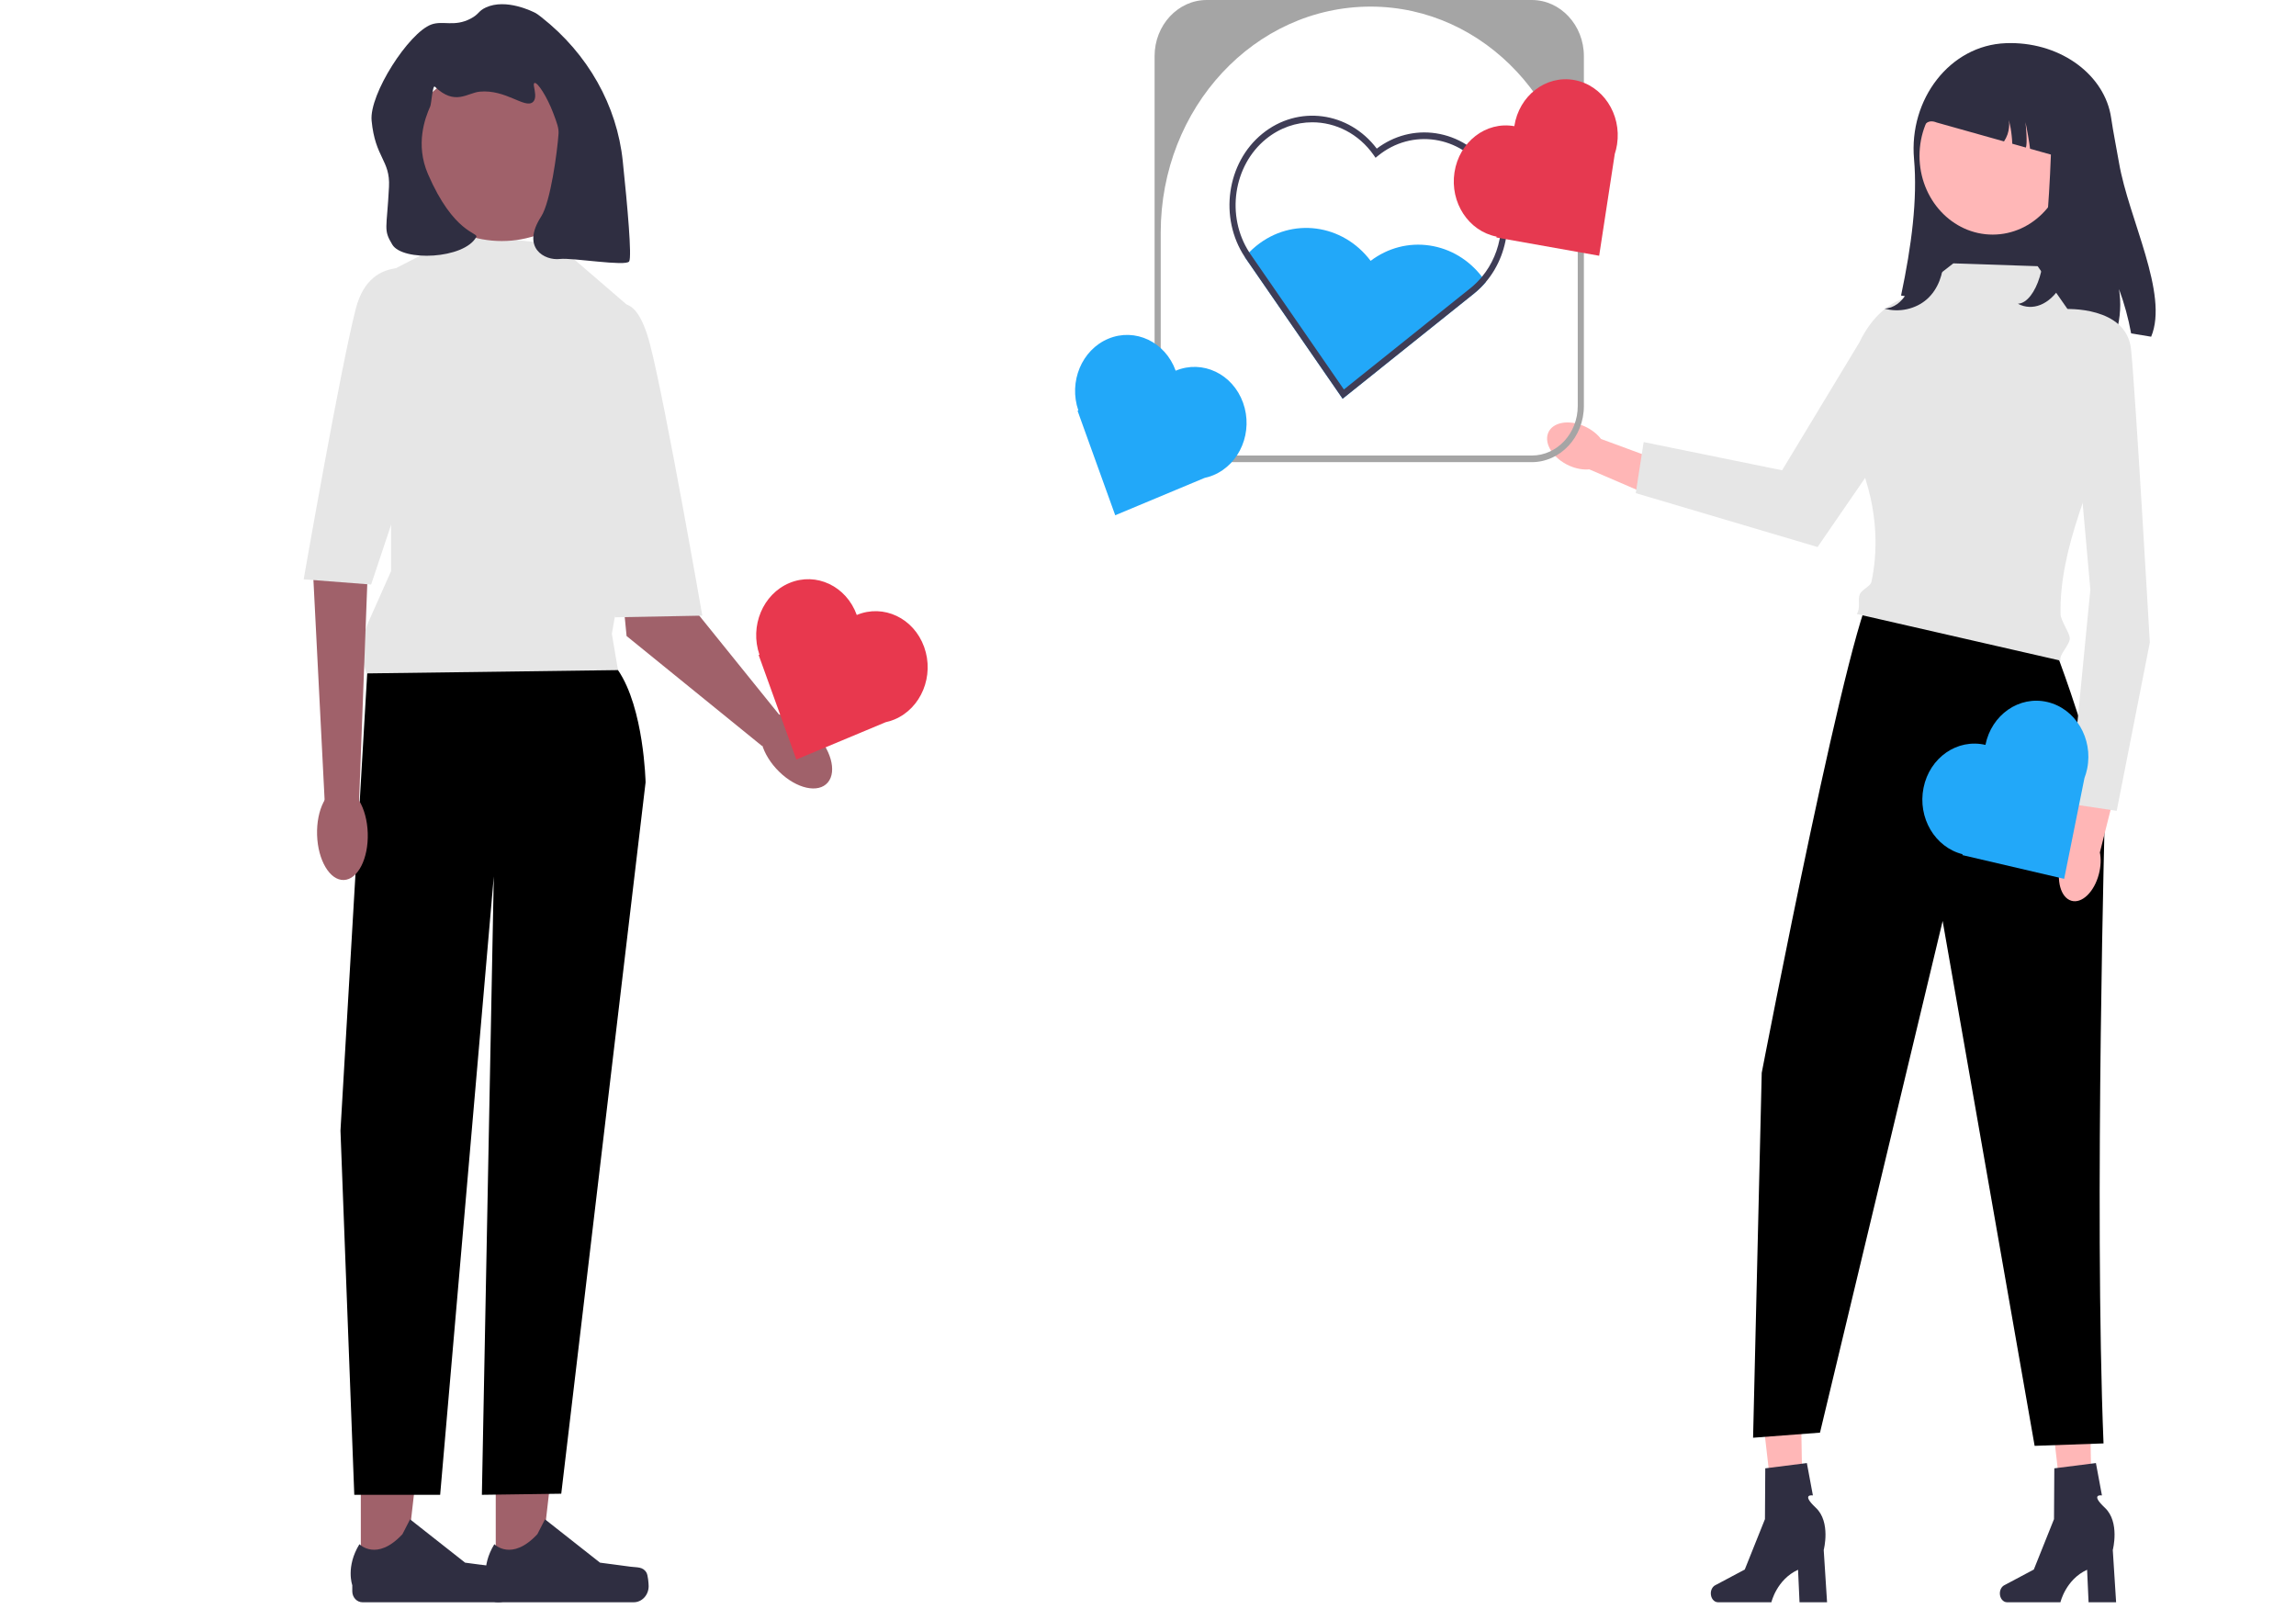 <svg width="244" height="171" viewBox="0 0 244 171" fill="none" xmlns="http://www.w3.org/2000/svg">
<path d="M157.762 29.776C157.674 29.654 157.586 29.531 157.492 29.412C156.087 27.591 154.129 26.423 151.939 26.093C149.71 25.76 147.491 26.338 145.66 27.721C142.681 23.777 137.291 23.051 133.495 26.142C133.234 26.352 132.99 26.577 132.759 26.812C132.596 26.977 132.443 27.149 132.296 27.324C132.312 27.352 132.328 27.377 132.348 27.405L142.684 42.374L142.945 42.164C143.493 41.729 156.293 31.481 156.697 31.155C157.137 30.797 157.537 30.401 157.896 29.976C157.854 29.91 157.808 29.843 157.762 29.776Z" fill="#22A8F9"/>
<path d="M158.414 17.849C156.993 15.821 154.924 14.516 152.591 14.165C150.362 13.832 148.143 14.411 146.311 15.793C143.333 11.85 137.943 11.124 134.147 14.214C130.347 17.302 129.529 23.167 132.296 27.324C132.312 27.352 132.328 27.377 132.348 27.405L142.684 42.374L142.945 42.164C143.493 41.729 156.293 31.481 156.697 31.155C157.137 30.797 157.537 30.401 157.896 29.976C160.705 26.665 161.018 21.553 158.414 17.849ZM157.492 29.412C157.137 29.843 156.739 30.239 156.302 30.594C155.934 30.895 144.689 39.894 142.818 41.392L132.873 26.987C132.834 26.931 132.794 26.872 132.759 26.812C130.276 22.967 131.054 17.61 134.541 14.772C136.014 13.576 137.741 12.997 139.458 12.997C141.935 12.997 144.386 14.2 145.989 16.488L146.184 16.768L146.445 16.554C150.039 13.632 155.178 14.4 157.896 18.27C159.212 20.147 159.77 22.459 159.47 24.788C159.245 26.535 158.557 28.128 157.492 29.412Z" fill="#3F3D56"/>
<path d="M228.607 35.783L226.479 35.432C226.186 33.825 225.752 32.243 225.189 30.721C225.43 32.201 225.338 33.741 224.941 35.179L202.029 31.408C203.15 26.104 203.786 21.147 203.408 16.906C202.844 10.542 207.224 4.813 213.158 4.589C213.321 4.582 213.487 4.578 213.653 4.578C219.15 4.578 223.69 8.037 224.351 12.507C224.586 14.106 224.915 15.692 225.189 17.288C226.215 23.266 230.51 31.233 228.607 35.783Z" fill="#2F2E41"/>
<path d="M168.381 45.301C169.12 45.631 169.729 46.114 170.142 46.649L177.368 49.316L176.089 52.98L168.897 49.88C168.253 49.943 167.506 49.82 166.767 49.49C165.078 48.736 164.071 47.187 164.517 46.03C164.963 44.873 166.693 44.547 168.381 45.301Z" fill="#FFB6B6"/>
<path d="M191.614 162.92L188.757 162.993L187.164 149.172L191.381 149.064L191.614 162.92Z" fill="#FFB7B7"/>
<path d="M181.811 169.338C181.811 169.858 182.153 170.279 182.576 170.279H188.248C188.248 170.279 188.806 167.864 191.082 166.824L191.239 170.279H194.165L193.81 164.724C193.81 164.724 194.593 161.752 192.967 160.232C191.342 158.713 192.659 158.924 192.659 158.924L192.019 155.486L187.598 156.046L187.565 161.443L185.419 166.801L182.272 168.475C181.992 168.624 181.811 168.963 181.811 169.338Z" fill="#2F2E41"/>
<path d="M222.333 162.92L219.475 162.993L217.882 149.172L222.099 149.064L222.333 162.92Z" fill="#FFB7B7"/>
<path d="M212.529 169.338C212.529 169.858 212.871 170.279 213.294 170.279H218.966C218.966 170.279 219.524 167.864 221.8 166.824L221.957 170.279H224.883L224.529 164.724C224.529 164.724 225.311 161.752 223.686 160.232C222.06 158.713 223.377 158.924 223.377 158.924L222.737 155.486L218.316 156.046L218.283 161.443L216.138 166.801L212.99 168.475C212.71 168.624 212.529 168.963 212.529 169.338Z" fill="#2F2E41"/>
<path d="M199.279 62.445L216.876 65.602C219.183 69.707 223.719 85.247 223.719 85.247C223.719 85.247 222.53 128.42 223.546 153.397L216.224 153.656L206.448 97.877L193.413 152.253L186.303 152.794L187.222 114.014C187.222 114.014 197.047 62.925 199.279 62.445Z" fill="black"/>
<path d="M207.585 27.988L216.546 28.29L225.787 41.554C222.203 51.304 218.832 58.344 218.979 65.296C218.992 65.885 219.884 67.208 219.957 67.752C220.056 68.487 218.759 69.564 218.979 70.208L197.324 65.251C197.762 64.586 197.385 63.745 197.65 63.146C197.883 62.62 198.777 62.331 198.885 61.821C199.472 59.065 199.785 54.467 197.578 49.068C196.009 45.229 202.916 36.273 202.544 31.907L207.585 27.988Z" fill="#E6E6E6"/>
<path d="M209.639 34.182L193.156 58.135L173.834 52.407L174.674 46.981L189.387 49.98L197.595 36.396C200.276 30.818 205.558 29.695 209.639 34.182Z" fill="#E6E6E6"/>
<path d="M211.764 24.932C216.058 24.932 219.538 21.185 219.538 16.563C219.538 11.941 216.058 8.194 211.764 8.194C207.471 8.194 203.99 11.941 203.99 16.563C203.99 21.185 207.471 24.932 211.764 24.932Z" fill="#FFB7B7"/>
<path d="M218.994 91.676C219.212 90.847 219.587 90.14 220.032 89.636L221.651 81.6L225.181 82.541L223.158 90.592C223.291 91.273 223.265 92.086 223.046 92.915C222.547 94.808 221.235 96.065 220.116 95.723C218.997 95.381 218.494 93.569 218.994 91.676Z" fill="#FFB6B6"/>
<path d="M219.482 32.846C219.482 32.846 225.998 32.489 226.473 37.141C226.947 41.793 228.465 68.287 228.465 68.287L224.947 86.171L219.929 85.42L222.146 62.657L219.482 32.846Z" fill="#E6E6E6"/>
<path d="M219.668 9.451C219.668 11.342 218.694 13.776 218.694 16.636L215.738 15.808C215.68 15.253 215.38 13.52 215.246 12.98C215.315 13.489 215.461 15.197 215.298 15.681L213.848 15.274C213.839 14.983 213.816 14.692 213.783 14.404C213.725 13.85 213.627 13.303 213.493 12.762C213.562 13.271 213.506 13.794 213.343 14.278C213.249 14.545 213.125 14.797 212.969 15.029L205.812 13.019C204.079 12.316 203.814 14.787 203.841 17.891C203.841 17.891 202.863 7.016 210.293 6.388L211.414 5.181C218.163 5.599 219.668 7.104 219.668 9.451Z" fill="#2F2E41"/>
<path d="M203.739 19.746C204.005 22.667 203.681 25.605 203.294 28.514C203.17 29.45 203.032 30.408 202.569 31.242C202.106 32.075 201.244 32.771 200.256 32.792C201.809 33.244 203.599 32.848 204.786 31.791C205.991 30.718 206.521 29.092 206.562 27.519C206.602 25.945 206.207 24.395 205.814 22.866L203.739 19.746Z" fill="#2F2E41"/>
<path d="M217.929 8.493C218.195 13.818 217.87 19.176 217.484 24.479C217.36 26.185 217.222 27.932 216.758 29.451C216.295 30.971 215.433 32.239 214.446 32.279C215.998 33.102 217.789 32.38 218.976 30.453C220.181 28.497 220.711 25.532 220.751 22.664C220.792 19.795 220.397 16.968 220.004 14.182L217.929 8.493Z" fill="#2F2E41"/>
<path d="M52.684 167.261L57.362 167.26L59.587 147.837L52.683 147.838L52.684 167.261Z" fill="#A0616A"/>
<path d="M68.71 167.147C68.856 167.411 68.933 168.263 68.933 168.57C68.933 169.514 68.222 170.279 67.345 170.279H52.859C52.261 170.279 51.776 169.757 51.776 169.113V168.464C51.776 168.464 51.06 166.513 52.535 164.108C52.535 164.108 54.369 165.991 57.109 163.041L57.917 161.465L63.765 166.07L67.007 166.5C67.716 166.594 68.345 166.485 68.71 167.147Z" fill="#2F2E41"/>
<path d="M38.346 167.261L43.024 167.26L45.249 147.837L38.345 147.838L38.346 167.261Z" fill="#A0616A"/>
<path d="M54.372 167.147C54.518 167.411 54.594 168.263 54.594 168.57C54.594 169.514 53.884 170.279 53.007 170.279H38.521C37.923 170.279 37.438 169.757 37.438 169.113V168.464C37.438 168.464 36.722 166.513 38.197 164.108C38.197 164.108 40.031 165.991 42.77 163.041L43.578 161.465L49.427 166.07L52.669 166.5C53.378 166.594 54.007 166.485 54.372 167.147Z" fill="#2F2E41"/>
<path d="M39.116 69.987L36.183 120.153L37.65 158.86H46.776L52.476 93.141L51.21 158.86L59.645 158.743L68.607 83.143C68.607 83.143 68.444 75.249 65.674 71.215C62.904 67.181 39.116 69.987 39.116 69.987Z" fill="black"/>
<path d="M73.076 58.447L65.73 58.758L66.588 67.592L80.99 79.284L82.945 76.126L72.603 63.306L73.076 58.447Z" fill="#A0616A"/>
<path d="M59.157 25.96L49.055 24.908L41.56 28.767V60.691L39.177 66.055C38.409 67.783 38.328 69.773 38.953 71.566L65.674 71.215L65.022 67.356L66.326 59.989L67.303 32.976L59.157 25.96Z" fill="#E6E6E6"/>
<path d="M65.185 32.801C65.185 32.801 67.466 30.345 69.096 36.66C70.725 42.974 74.635 65.427 74.635 65.427L65.348 65.602L62.904 41.571L65.185 32.801Z" fill="#E6E6E6"/>
<path d="M39.116 59.813L38.139 85.723L34.554 86.124L33.251 60.515L39.116 59.813Z" fill="#A0616A"/>
<path d="M45.307 28.942C45.307 28.942 39.442 26.486 37.812 32.801C36.183 39.116 32.273 61.568 32.273 61.568L39.442 62.121L47.588 37.712L45.307 28.942Z" fill="#E6E6E6"/>
<path d="M36.544 93.521C38.031 93.467 39.167 91.237 39.082 88.541C38.997 85.845 37.723 83.703 36.236 83.758C34.749 83.812 33.612 86.042 33.697 88.738C33.782 91.434 35.057 93.576 36.544 93.521Z" fill="#A0616A"/>
<path d="M87.977 83.153C88.977 81.968 88.284 79.536 86.429 77.722C84.574 75.909 82.259 75.399 81.259 76.585C80.259 77.771 80.951 80.202 82.807 82.016C84.662 83.83 86.976 84.339 87.977 83.153Z" fill="#A0616A"/>
<path d="M91.051 65.356C89.945 62.289 86.74 60.768 83.892 61.958C81.07 63.137 79.659 66.534 80.706 69.578L80.624 69.613L84.627 80.718L94.119 76.752C94.433 76.685 94.746 76.59 95.054 76.461C97.903 75.271 99.316 71.82 98.21 68.754C97.105 65.687 93.899 64.166 91.051 65.356Z" fill="#E8384E"/>
<path d="M168.322 5.964V43.15C168.322 46.438 165.837 49.114 162.782 49.114H128.24C125.185 49.114 122.7 46.438 122.7 43.15V5.964C122.7 2.675 125.185 0 128.24 0H162.782C165.837 0 168.322 2.675 168.322 5.964ZM162.782 48.412C165.481 48.412 167.67 46.056 167.67 43.15V24.402C167.67 11.313 157.813 0.702 145.655 0.702C133.337 0.702 123.352 11.451 123.352 24.712V43.15C123.352 46.056 125.541 48.412 128.24 48.412H162.782Z" fill="#A5A5A5"/>
<path d="M160.93 13.409C157.915 12.873 155.068 15.07 154.57 18.316C154.077 21.53 156.075 24.567 159.042 25.145L159.028 25.239L169.945 27.18L171.604 16.365C171.71 16.04 171.793 15.702 171.847 15.35C172.345 12.105 170.304 9.039 167.29 8.503C164.275 7.967 161.428 10.164 160.93 13.409Z" fill="#E63950"/>
<path d="M124.941 39.396C123.836 36.329 120.63 34.808 117.782 35.998C114.96 37.177 113.549 40.574 114.596 43.618L114.514 43.653L118.517 54.758L128.009 50.792C128.323 50.725 128.636 50.63 128.944 50.501C131.793 49.311 133.206 45.86 132.1 42.794C130.995 39.727 127.79 38.206 124.941 39.396Z" fill="#22A8F9"/>
<path d="M210.995 79.163C208.009 78.466 205.064 80.507 204.417 83.722C203.775 86.906 205.63 90.046 208.567 90.782L208.548 90.876L219.362 93.399L221.519 82.687C221.64 82.368 221.739 82.035 221.809 81.686C222.457 78.472 220.561 75.301 217.574 74.604C214.588 73.907 211.643 75.948 210.995 79.163Z" fill="#22A8F9"/>
<path d="M53.326 25.616C59.03 25.616 63.653 21.449 63.653 16.308C63.653 11.167 59.03 7 53.326 7C47.623 7 43 11.167 43 16.308C43 21.449 47.623 25.616 53.326 25.616Z" fill="#A0616A"/>
<path d="M50.017 1.98C48.289 2.888 47.069 2.157 45.84 2.603C43.441 3.476 39.223 10.018 39.492 12.823C39.872 16.797 41.48 17.013 41.339 19.85C41.112 24.406 40.71 24.374 41.694 26C42.787 27.808 49.328 27.542 50.618 25.181C50.873 24.715 48.212 24.814 45.484 18.504C44.114 15.338 45.174 12.528 45.72 11.311C45.848 11.026 45.97 8.976 46.215 9.212C48.364 11.281 49.653 9.863 50.996 9.739C53.752 9.486 55.753 11.55 56.609 10.861C57.247 10.348 56.502 8.912 56.806 8.818C57.13 8.718 58.141 10.299 58.781 11.986C59.193 13.073 59.4 13.617 59.356 14.229C59.222 16.12 58.51 21.471 57.509 23.015C55.348 26.349 57.886 27.718 59.504 27.523C60.81 27.365 66.53 28.343 66.864 27.78C67.16 27.28 66.693 22.013 66.181 17.114C65.565 11.226 62.503 5.733 57.546 1.835C57.255 1.606 57.038 1.448 56.921 1.387C56.644 1.242 53.788 -0.211 51.615 0.803C50.815 1.176 50.932 1.499 50.017 1.98Z" fill="#2F2E41"/>
</svg>
